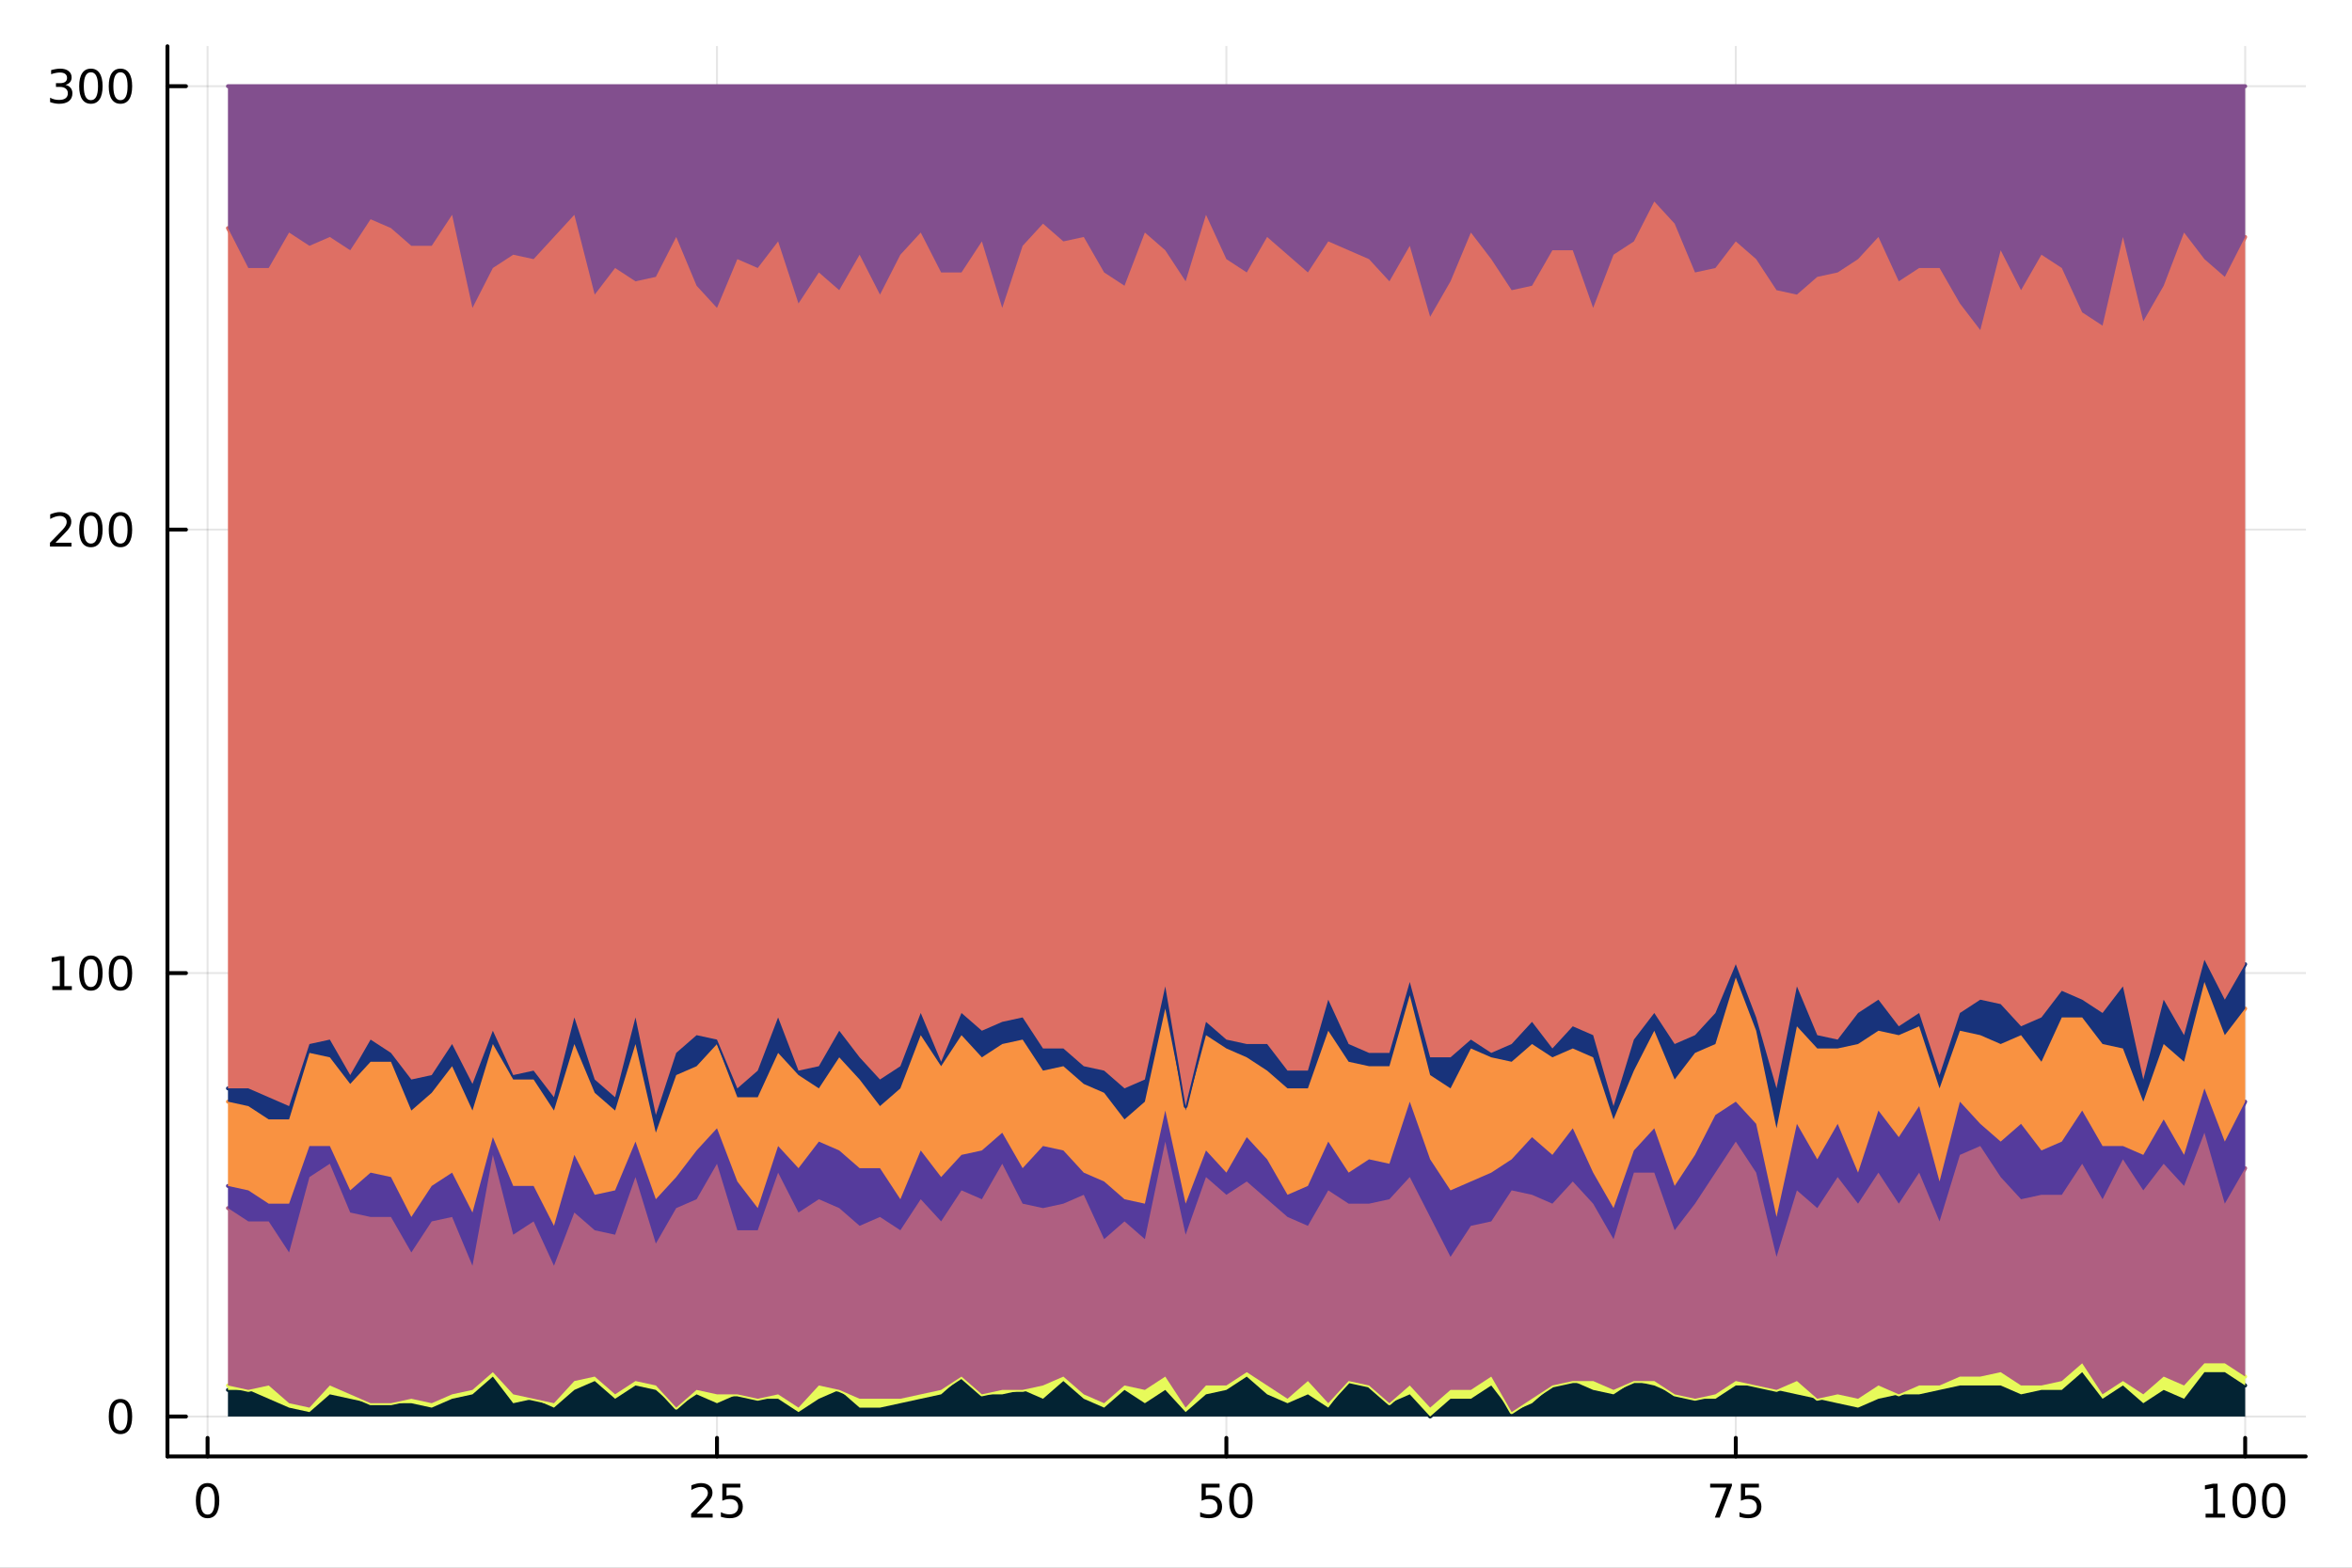<?xml version="1.0" encoding="utf-8"?>
<svg xmlns="http://www.w3.org/2000/svg" xmlns:xlink="http://www.w3.org/1999/xlink" width="600" height="400" viewBox="0 0 2400 1600">
<rect x="0" y="0" width="2400" height="1600" fill="#808080" stroke="none"/>
<defs>
  <clipPath id="clip330">
    <rect x="0" y="0" width="2400" height="1600"/>
  </clipPath>
</defs>
<path clip-path="url(#clip330)" d="M0 1600 L2400 1600 L2400 0 L0 0  Z" fill="#ffffff" fill-rule="evenodd" fill-opacity="1"/>
<defs>
  <clipPath id="clip331">
    <rect x="480" y="0" width="1681" height="1600"/>
  </clipPath>
</defs>
<path clip-path="url(#clip330)" d="M170.857 1486.45 L2352.76 1486.45 L2352.76 47.244 L170.857 47.244  Z" fill="#ffffff" fill-rule="evenodd" fill-opacity="1"/>
<defs>
  <clipPath id="clip332">
    <rect x="170" y="47" width="2183" height="1440"/>
  </clipPath>
</defs>
<polyline clip-path="url(#clip332)" style="stroke:#000000; stroke-linecap:round; stroke-linejoin:round; stroke-width:2; stroke-opacity:0.1; fill:none" points="211.817,1486.45 211.817,47.244 "/>
<polyline clip-path="url(#clip332)" style="stroke:#000000; stroke-linecap:round; stroke-linejoin:round; stroke-width:2; stroke-opacity:0.1; fill:none" points="731.614,1486.45 731.614,47.244 "/>
<polyline clip-path="url(#clip332)" style="stroke:#000000; stroke-linecap:round; stroke-linejoin:round; stroke-width:2; stroke-opacity:0.1; fill:none" points="1251.41,1486.45 1251.41,47.244 "/>
<polyline clip-path="url(#clip332)" style="stroke:#000000; stroke-linecap:round; stroke-linejoin:round; stroke-width:2; stroke-opacity:0.1; fill:none" points="1771.21,1486.45 1771.21,47.244 "/>
<polyline clip-path="url(#clip332)" style="stroke:#000000; stroke-linecap:round; stroke-linejoin:round; stroke-width:2; stroke-opacity:0.1; fill:none" points="2291,1486.45 2291,47.244 "/>
<polyline clip-path="url(#clip330)" style="stroke:#000000; stroke-linecap:round; stroke-linejoin:round; stroke-width:4; stroke-opacity:1; fill:none" points="170.857,1486.45 2352.76,1486.45 "/>
<polyline clip-path="url(#clip330)" style="stroke:#000000; stroke-linecap:round; stroke-linejoin:round; stroke-width:4; stroke-opacity:1; fill:none" points="211.817,1486.45 211.817,1467.55 "/>
<polyline clip-path="url(#clip330)" style="stroke:#000000; stroke-linecap:round; stroke-linejoin:round; stroke-width:4; stroke-opacity:1; fill:none" points="731.614,1486.45 731.614,1467.55 "/>
<polyline clip-path="url(#clip330)" style="stroke:#000000; stroke-linecap:round; stroke-linejoin:round; stroke-width:4; stroke-opacity:1; fill:none" points="1251.41,1486.45 1251.41,1467.55 "/>
<polyline clip-path="url(#clip330)" style="stroke:#000000; stroke-linecap:round; stroke-linejoin:round; stroke-width:4; stroke-opacity:1; fill:none" points="1771.21,1486.45 1771.21,1467.55 "/>
<polyline clip-path="url(#clip330)" style="stroke:#000000; stroke-linecap:round; stroke-linejoin:round; stroke-width:4; stroke-opacity:1; fill:none" points="2291,1486.45 2291,1467.55 "/>
<path clip-path="url(#clip330)" d="M211.817 1517.37 Q208.206 1517.37 206.378 1520.93 Q204.572 1524.47 204.572 1531.6 Q204.572 1538.71 206.378 1542.27 Q208.206 1545.82 211.817 1545.82 Q215.452 1545.82 217.257 1542.27 Q219.086 1538.71 219.086 1531.6 Q219.086 1524.47 217.257 1520.93 Q215.452 1517.37 211.817 1517.37 M211.817 1513.66 Q217.628 1513.66 220.683 1518.27 Q223.762 1522.85 223.762 1531.6 Q223.762 1540.33 220.683 1544.94 Q217.628 1549.52 211.817 1549.52 Q206.007 1549.52 202.929 1544.94 Q199.873 1540.33 199.873 1531.6 Q199.873 1522.85 202.929 1518.27 Q206.007 1513.66 211.817 1513.66 Z" fill="#000000" fill-rule="nonzero" fill-opacity="1" /><path clip-path="url(#clip330)" d="M710.885 1544.91 L727.204 1544.91 L727.204 1548.85 L705.26 1548.85 L705.26 1544.91 Q707.922 1542.16 712.505 1537.53 Q717.112 1532.88 718.292 1531.53 Q720.538 1529.01 721.417 1527.27 Q722.32 1525.51 722.32 1523.82 Q722.32 1521.07 720.376 1519.33 Q718.454 1517.6 715.353 1517.6 Q713.154 1517.6 710.7 1518.36 Q708.269 1519.13 705.492 1520.68 L705.492 1515.95 Q708.316 1514.82 710.769 1514.24 Q713.223 1513.66 715.26 1513.66 Q720.63 1513.66 723.825 1516.35 Q727.019 1519.03 727.019 1523.52 Q727.019 1525.65 726.209 1527.57 Q725.422 1529.47 723.315 1532.07 Q722.737 1532.74 719.635 1535.95 Q716.533 1539.15 710.885 1544.91 Z" fill="#000000" fill-rule="nonzero" fill-opacity="1" /><path clip-path="url(#clip330)" d="M737.065 1514.29 L755.422 1514.29 L755.422 1518.22 L741.348 1518.22 L741.348 1526.7 Q742.366 1526.35 743.385 1526.19 Q744.403 1526 745.422 1526 Q751.209 1526 754.588 1529.17 Q757.968 1532.34 757.968 1537.76 Q757.968 1543.34 754.496 1546.44 Q751.024 1549.52 744.704 1549.52 Q742.528 1549.52 740.26 1549.15 Q738.014 1548.78 735.607 1548.04 L735.607 1543.34 Q737.69 1544.47 739.913 1545.03 Q742.135 1545.58 744.612 1545.58 Q748.616 1545.58 750.954 1543.48 Q753.292 1541.37 753.292 1537.76 Q753.292 1534.15 750.954 1532.04 Q748.616 1529.94 744.612 1529.94 Q742.737 1529.94 740.862 1530.35 Q739.01 1530.77 737.065 1531.65 L737.065 1514.29 Z" fill="#000000" fill-rule="nonzero" fill-opacity="1" /><path clip-path="url(#clip330)" d="M1226.11 1514.29 L1244.47 1514.29 L1244.47 1518.22 L1230.39 1518.22 L1230.39 1526.7 Q1231.41 1526.35 1232.43 1526.19 Q1233.45 1526 1234.47 1526 Q1240.25 1526 1243.63 1529.17 Q1247.01 1532.34 1247.01 1537.76 Q1247.01 1543.34 1243.54 1546.44 Q1240.07 1549.52 1233.75 1549.52 Q1231.57 1549.52 1229.3 1549.15 Q1227.06 1548.78 1224.65 1548.04 L1224.65 1543.34 Q1226.73 1544.47 1228.96 1545.03 Q1231.18 1545.58 1233.66 1545.58 Q1237.66 1545.58 1240 1543.48 Q1242.34 1541.37 1242.34 1537.76 Q1242.34 1534.15 1240 1532.04 Q1237.66 1529.94 1233.66 1529.94 Q1231.78 1529.94 1229.91 1530.35 Q1228.05 1530.77 1226.11 1531.65 L1226.11 1514.29 Z" fill="#000000" fill-rule="nonzero" fill-opacity="1" /><path clip-path="url(#clip330)" d="M1266.23 1517.37 Q1262.61 1517.37 1260.79 1520.93 Q1258.98 1524.47 1258.98 1531.6 Q1258.98 1538.71 1260.79 1542.27 Q1262.61 1545.82 1266.23 1545.82 Q1269.86 1545.82 1271.67 1542.27 Q1273.49 1538.71 1273.49 1531.6 Q1273.49 1524.47 1271.67 1520.93 Q1269.86 1517.37 1266.23 1517.37 M1266.23 1513.66 Q1272.04 1513.66 1275.09 1518.27 Q1278.17 1522.85 1278.17 1531.6 Q1278.17 1540.33 1275.09 1544.94 Q1272.04 1549.52 1266.23 1549.52 Q1260.42 1549.52 1257.34 1544.94 Q1254.28 1540.33 1254.28 1531.6 Q1254.28 1522.85 1257.34 1518.27 Q1260.42 1513.66 1266.23 1513.66 Z" fill="#000000" fill-rule="nonzero" fill-opacity="1" /><path clip-path="url(#clip330)" d="M1745.06 1514.29 L1767.28 1514.29 L1767.28 1516.28 L1754.74 1548.85 L1749.85 1548.85 L1761.66 1518.22 L1745.06 1518.22 L1745.06 1514.29 Z" fill="#000000" fill-rule="nonzero" fill-opacity="1" /><path clip-path="url(#clip330)" d="M1776.45 1514.29 L1794.81 1514.29 L1794.81 1518.22 L1780.73 1518.22 L1780.73 1526.7 Q1781.75 1526.35 1782.77 1526.19 Q1783.79 1526 1784.81 1526 Q1790.59 1526 1793.97 1529.17 Q1797.35 1532.34 1797.35 1537.76 Q1797.35 1543.34 1793.88 1546.44 Q1790.41 1549.52 1784.09 1549.52 Q1781.91 1549.52 1779.64 1549.15 Q1777.4 1548.78 1774.99 1548.04 L1774.99 1543.34 Q1777.08 1544.47 1779.3 1545.03 Q1781.52 1545.58 1784 1545.58 Q1788 1545.58 1790.34 1543.48 Q1792.68 1541.37 1792.68 1537.76 Q1792.68 1534.15 1790.34 1532.04 Q1788 1529.94 1784 1529.94 Q1782.12 1529.94 1780.25 1530.35 Q1778.39 1530.77 1776.45 1531.65 L1776.45 1514.29 Z" fill="#000000" fill-rule="nonzero" fill-opacity="1" /><path clip-path="url(#clip330)" d="M2250.61 1544.91 L2258.25 1544.91 L2258.25 1518.55 L2249.94 1520.21 L2249.94 1515.95 L2258.2 1514.29 L2262.88 1514.29 L2262.88 1544.91 L2270.52 1544.91 L2270.52 1548.85 L2250.61 1548.85 L2250.61 1544.91 Z" fill="#000000" fill-rule="nonzero" fill-opacity="1" /><path clip-path="url(#clip330)" d="M2289.96 1517.37 Q2286.35 1517.37 2284.52 1520.93 Q2282.72 1524.47 2282.72 1531.6 Q2282.72 1538.71 2284.52 1542.27 Q2286.35 1545.82 2289.96 1545.82 Q2293.6 1545.82 2295.4 1542.27 Q2297.23 1538.71 2297.23 1531.6 Q2297.23 1524.47 2295.4 1520.93 Q2293.6 1517.37 2289.96 1517.37 M2289.96 1513.66 Q2295.77 1513.66 2298.83 1518.27 Q2301.91 1522.85 2301.91 1531.6 Q2301.91 1540.33 2298.83 1544.94 Q2295.77 1549.52 2289.96 1549.52 Q2284.15 1549.52 2281.07 1544.94 Q2278.02 1540.33 2278.02 1531.6 Q2278.02 1522.85 2281.07 1518.27 Q2284.15 1513.66 2289.96 1513.66 Z" fill="#000000" fill-rule="nonzero" fill-opacity="1" /><path clip-path="url(#clip330)" d="M2320.12 1517.37 Q2316.51 1517.37 2314.68 1520.93 Q2312.88 1524.47 2312.88 1531.6 Q2312.88 1538.71 2314.68 1542.27 Q2316.51 1545.82 2320.12 1545.82 Q2323.76 1545.82 2325.56 1542.27 Q2327.39 1538.71 2327.39 1531.6 Q2327.39 1524.47 2325.56 1520.93 Q2323.76 1517.37 2320.12 1517.37 M2320.12 1513.66 Q2325.93 1513.66 2328.99 1518.27 Q2332.07 1522.85 2332.07 1531.6 Q2332.07 1540.33 2328.99 1544.94 Q2325.93 1549.52 2320.12 1549.52 Q2314.31 1549.52 2311.24 1544.94 Q2308.18 1540.33 2308.18 1531.6 Q2308.18 1522.85 2311.24 1518.27 Q2314.31 1513.66 2320.12 1513.66 Z" fill="#000000" fill-rule="nonzero" fill-opacity="1" /><polyline clip-path="url(#clip332)" style="stroke:#000000; stroke-linecap:round; stroke-linejoin:round; stroke-width:2; stroke-opacity:0.1; fill:none" points="170.857,1445.72 2352.76,1445.72 "/>
<polyline clip-path="url(#clip332)" style="stroke:#000000; stroke-linecap:round; stroke-linejoin:round; stroke-width:2; stroke-opacity:0.1; fill:none" points="170.857,993.136 2352.76,993.136 "/>
<polyline clip-path="url(#clip332)" style="stroke:#000000; stroke-linecap:round; stroke-linejoin:round; stroke-width:2; stroke-opacity:0.1; fill:none" points="170.857,540.556 2352.76,540.556 "/>
<polyline clip-path="url(#clip332)" style="stroke:#000000; stroke-linecap:round; stroke-linejoin:round; stroke-width:2; stroke-opacity:0.1; fill:none" points="170.857,87.976 2352.76,87.976 "/>
<polyline clip-path="url(#clip330)" style="stroke:#000000; stroke-linecap:round; stroke-linejoin:round; stroke-width:4; stroke-opacity:1; fill:none" points="170.857,1486.45 170.857,47.244 "/>
<polyline clip-path="url(#clip330)" style="stroke:#000000; stroke-linecap:round; stroke-linejoin:round; stroke-width:4; stroke-opacity:1; fill:none" points="170.857,1445.72 189.755,1445.72 "/>
<polyline clip-path="url(#clip330)" style="stroke:#000000; stroke-linecap:round; stroke-linejoin:round; stroke-width:4; stroke-opacity:1; fill:none" points="170.857,993.136 189.755,993.136 "/>
<polyline clip-path="url(#clip330)" style="stroke:#000000; stroke-linecap:round; stroke-linejoin:round; stroke-width:4; stroke-opacity:1; fill:none" points="170.857,540.556 189.755,540.556 "/>
<polyline clip-path="url(#clip330)" style="stroke:#000000; stroke-linecap:round; stroke-linejoin:round; stroke-width:4; stroke-opacity:1; fill:none" points="170.857,87.976 189.755,87.976 "/>
<path clip-path="url(#clip330)" d="M122.913 1431.51 Q119.302 1431.51 117.473 1435.08 Q115.668 1438.62 115.668 1445.75 Q115.668 1452.86 117.473 1456.42 Q119.302 1459.96 122.913 1459.96 Q126.547 1459.96 128.353 1456.42 Q130.182 1452.86 130.182 1445.75 Q130.182 1438.62 128.353 1435.08 Q126.547 1431.51 122.913 1431.51 M122.913 1427.81 Q128.723 1427.81 131.779 1432.42 Q134.857 1437 134.857 1445.75 Q134.857 1454.48 131.779 1459.08 Q128.723 1463.67 122.913 1463.67 Q117.103 1463.67 114.024 1459.08 Q110.969 1454.48 110.969 1445.75 Q110.969 1437 114.024 1432.42 Q117.103 1427.81 122.913 1427.81 Z" fill="#000000" fill-rule="nonzero" fill-opacity="1" /><path clip-path="url(#clip330)" d="M53.4 1006.48 L61.038 1006.48 L61.038 980.115 L52.728 981.782 L52.728 977.523 L60.992 975.856 L65.668 975.856 L65.668 1006.48 L73.307 1006.48 L73.307 1010.42 L53.4 1010.42 L53.4 1006.48 Z" fill="#000000" fill-rule="nonzero" fill-opacity="1" /><path clip-path="url(#clip330)" d="M92.751 978.935 Q89.14 978.935 87.311 982.499 Q85.506 986.041 85.506 993.171 Q85.506 1000.28 87.311 1003.84 Q89.14 1007.38 92.751 1007.38 Q96.385 1007.38 98.191 1003.84 Q100.02 1000.28 100.02 993.171 Q100.02 986.041 98.191 982.499 Q96.385 978.935 92.751 978.935 M92.751 975.231 Q98.561 975.231 101.617 979.837 Q104.696 984.421 104.696 993.171 Q104.696 1001.9 101.617 1006.5 Q98.561 1011.09 92.751 1011.09 Q86.941 1011.09 83.862 1006.5 Q80.807 1001.9 80.807 993.171 Q80.807 984.421 83.862 979.837 Q86.941 975.231 92.751 975.231 Z" fill="#000000" fill-rule="nonzero" fill-opacity="1" /><path clip-path="url(#clip330)" d="M122.913 978.935 Q119.302 978.935 117.473 982.499 Q115.668 986.041 115.668 993.171 Q115.668 1000.28 117.473 1003.84 Q119.302 1007.38 122.913 1007.38 Q126.547 1007.38 128.353 1003.84 Q130.182 1000.28 130.182 993.171 Q130.182 986.041 128.353 982.499 Q126.547 978.935 122.913 978.935 M122.913 975.231 Q128.723 975.231 131.779 979.837 Q134.857 984.421 134.857 993.171 Q134.857 1001.9 131.779 1006.5 Q128.723 1011.09 122.913 1011.09 Q117.103 1011.09 114.024 1006.5 Q110.969 1001.9 110.969 993.171 Q110.969 984.421 114.024 979.837 Q117.103 975.231 122.913 975.231 Z" fill="#000000" fill-rule="nonzero" fill-opacity="1" /><path clip-path="url(#clip330)" d="M56.617 553.901 L72.936 553.901 L72.936 557.836 L50.992 557.836 L50.992 553.901 Q53.654 551.146 58.237 546.517 Q62.844 541.864 64.025 540.521 Q66.27 537.998 67.149 536.262 Q68.052 534.503 68.052 532.813 Q68.052 530.058 66.108 528.322 Q64.186 526.586 61.085 526.586 Q58.886 526.586 56.432 527.35 Q54.001 528.114 51.224 529.665 L51.224 524.943 Q54.048 523.808 56.501 523.23 Q58.955 522.651 60.992 522.651 Q66.362 522.651 69.557 525.336 Q72.751 528.021 72.751 532.512 Q72.751 534.642 71.941 536.563 Q71.154 538.461 69.048 541.054 Q68.469 541.725 65.367 544.943 Q62.265 548.137 56.617 553.901 Z" fill="#000000" fill-rule="nonzero" fill-opacity="1" /><path clip-path="url(#clip330)" d="M92.751 526.355 Q89.14 526.355 87.311 529.92 Q85.506 533.461 85.506 540.591 Q85.506 547.697 87.311 551.262 Q89.14 554.804 92.751 554.804 Q96.385 554.804 98.191 551.262 Q100.02 547.697 100.02 540.591 Q100.02 533.461 98.191 529.92 Q96.385 526.355 92.751 526.355 M92.751 522.651 Q98.561 522.651 101.617 527.258 Q104.696 531.841 104.696 540.591 Q104.696 549.318 101.617 553.924 Q98.561 558.507 92.751 558.507 Q86.941 558.507 83.862 553.924 Q80.807 549.318 80.807 540.591 Q80.807 531.841 83.862 527.258 Q86.941 522.651 92.751 522.651 Z" fill="#000000" fill-rule="nonzero" fill-opacity="1" /><path clip-path="url(#clip330)" d="M122.913 526.355 Q119.302 526.355 117.473 529.92 Q115.668 533.461 115.668 540.591 Q115.668 547.697 117.473 551.262 Q119.302 554.804 122.913 554.804 Q126.547 554.804 128.353 551.262 Q130.182 547.697 130.182 540.591 Q130.182 533.461 128.353 529.92 Q126.547 526.355 122.913 526.355 M122.913 522.651 Q128.723 522.651 131.779 527.258 Q134.857 531.841 134.857 540.591 Q134.857 549.318 131.779 553.924 Q128.723 558.507 122.913 558.507 Q117.103 558.507 114.024 553.924 Q110.969 549.318 110.969 540.591 Q110.969 531.841 114.024 527.258 Q117.103 522.651 122.913 522.651 Z" fill="#000000" fill-rule="nonzero" fill-opacity="1" /><path clip-path="url(#clip330)" d="M66.756 86.622 Q70.112 87.34 71.987 89.608 Q73.885 91.877 73.885 95.21 Q73.885 100.326 70.367 103.127 Q66.849 105.928 60.367 105.928 Q58.191 105.928 55.876 105.488 Q53.585 105.071 51.131 104.215 L51.131 99.701 Q53.075 100.835 55.39 101.414 Q57.705 101.992 60.228 101.992 Q64.626 101.992 66.918 100.256 Q69.233 98.52 69.233 95.21 Q69.233 92.154 67.08 90.442 Q64.95 88.705 61.131 88.705 L57.103 88.705 L57.103 84.863 L61.316 84.863 Q64.765 84.863 66.594 83.497 Q68.423 82.108 68.423 79.516 Q68.423 76.854 66.525 75.442 Q64.65 74.006 61.131 74.006 Q59.21 74.006 57.011 74.423 Q54.812 74.84 52.173 75.719 L52.173 71.553 Q54.835 70.812 57.15 70.442 Q59.487 70.071 61.548 70.071 Q66.872 70.071 69.974 72.502 Q73.075 74.909 73.075 79.03 Q73.075 81.9 71.432 83.891 Q69.788 85.858 66.756 86.622 Z" fill="#000000" fill-rule="nonzero" fill-opacity="1" /><path clip-path="url(#clip330)" d="M92.751 73.775 Q89.14 73.775 87.311 77.34 Q85.506 80.881 85.506 88.011 Q85.506 95.117 87.311 98.682 Q89.14 102.224 92.751 102.224 Q96.385 102.224 98.191 98.682 Q100.02 95.117 100.02 88.011 Q100.02 80.881 98.191 77.34 Q96.385 73.775 92.751 73.775 M92.751 70.071 Q98.561 70.071 101.617 74.678 Q104.696 79.261 104.696 88.011 Q104.696 96.738 101.617 101.344 Q98.561 105.928 92.751 105.928 Q86.941 105.928 83.862 101.344 Q80.807 96.738 80.807 88.011 Q80.807 79.261 83.862 74.678 Q86.941 70.071 92.751 70.071 Z" fill="#000000" fill-rule="nonzero" fill-opacity="1" /><path clip-path="url(#clip330)" d="M122.913 73.775 Q119.302 73.775 117.473 77.34 Q115.668 80.881 115.668 88.011 Q115.668 95.117 117.473 98.682 Q119.302 102.224 122.913 102.224 Q126.547 102.224 128.353 98.682 Q130.182 95.117 130.182 88.011 Q130.182 80.881 128.353 77.34 Q126.547 73.775 122.913 73.775 M122.913 70.071 Q128.723 70.071 131.779 74.678 Q134.857 79.261 134.857 88.011 Q134.857 96.738 131.779 101.344 Q128.723 105.928 122.913 105.928 Q117.103 105.928 114.024 101.344 Q110.969 96.738 110.969 88.011 Q110.969 79.261 114.024 74.678 Q117.103 70.071 122.913 70.071 Z" fill="#000000" fill-rule="nonzero" fill-opacity="1" /><path clip-path="url(#clip332)" d="M232.609 1418.56 L253.401 1418.56 L274.193 1427.61 L294.985 1436.66 L315.777 1441.19 L336.569 1423.09 L357.36 1427.61 L378.152 1432.14 L398.944 1432.14 L419.736 1432.14 L440.528 1436.66 L461.32 1427.61 L482.112 1423.09 L502.904 1404.98 L523.695 1432.14 L544.487 1427.61 L565.279 1436.66 L586.071 1418.56 L606.863 1409.51 L627.655 1427.61 L648.447 1414.04 L669.238 1418.56 L690.03 1436.66 L710.822 1423.09 L731.614 1432.14 L752.406 1423.09 L773.198 1427.61 L793.99 1427.61 L814.782 1441.19 L835.573 1427.61 L856.365 1418.56 L877.157 1436.66 L897.949 1436.66 L918.741 1432.14 L939.533 1427.61 L960.325 1423.09 L981.116 1404.98 L1001.91 1423.09 L1022.7 1423.09 L1043.49 1418.56 L1064.28 1427.61 L1085.08 1409.51 L1105.87 1427.61 L1126.66 1436.66 L1147.45 1418.56 L1168.24 1432.14 L1189.04 1418.56 L1209.83 1441.19 L1230.62 1423.09 L1251.41 1418.56 L1272.2 1404.98 L1292.99 1423.09 L1313.79 1432.14 L1334.58 1423.09 L1355.37 1436.66 L1376.16 1409.51 L1396.95 1414.04 L1417.75 1432.14 L1438.54 1423.09 L1459.33 1445.72 L1480.12 1427.61 L1500.91 1427.61 L1521.7 1414.04 L1542.5 1441.19 L1563.29 1432.14 L1584.08 1414.04 L1604.87 1409.51 L1625.66 1418.56 L1646.46 1423.09 L1667.25 1409.51 L1688.04 1414.04 L1708.83 1423.09 L1729.62 1427.61 L1750.42 1427.61 L1771.21 1414.04 L1792 1414.04 L1812.79 1418.56 L1833.58 1423.09 L1854.37 1427.61 L1875.17 1432.14 L1895.96 1436.66 L1916.75 1427.61 L1937.54 1423.09 L1958.33 1423.09 L1979.13 1418.56 L1999.92 1414.04 L2020.71 1414.04 L2041.5 1414.04 L2062.29 1423.09 L2083.09 1418.56 L2103.88 1418.56 L2124.67 1400.46 L2145.46 1427.61 L2166.25 1414.04 L2187.04 1432.14 L2207.84 1418.56 L2228.63 1427.61 L2249.42 1400.46 L2270.21 1400.46 L2291 1414.04 L2291 1445.72 L2270.21 1445.72 L2249.42 1445.72 L2228.63 1445.72 L2207.84 1445.72 L2187.04 1445.72 L2166.25 1445.72 L2145.46 1445.72 L2124.67 1445.72 L2103.88 1445.72 L2083.09 1445.72 L2062.29 1445.72 L2041.5 1445.72 L2020.71 1445.72 L1999.92 1445.72 L1979.13 1445.72 L1958.33 1445.72 L1937.54 1445.72 L1916.75 1445.72 L1895.96 1445.72 L1875.17 1445.72 L1854.37 1445.72 L1833.58 1445.72 L1812.79 1445.72 L1792 1445.72 L1771.21 1445.72 L1750.42 1445.72 L1729.62 1445.72 L1708.83 1445.72 L1688.04 1445.72 L1667.25 1445.72 L1646.46 1445.72 L1625.66 1445.72 L1604.87 1445.72 L1584.08 1445.72 L1563.29 1445.72 L1542.5 1445.72 L1521.7 1445.72 L1500.91 1445.72 L1480.12 1445.72 L1459.33 1445.72 L1438.54 1445.72 L1417.75 1445.72 L1396.95 1445.72 L1376.16 1445.72 L1355.37 1445.72 L1334.58 1445.72 L1313.79 1445.72 L1292.99 1445.72 L1272.2 1445.72 L1251.41 1445.72 L1230.62 1445.72 L1209.83 1445.72 L1189.04 1445.72 L1168.24 1445.72 L1147.45 1445.72 L1126.66 1445.72 L1105.87 1445.72 L1085.08 1445.72 L1064.28 1445.72 L1043.49 1445.72 L1022.7 1445.72 L1001.91 1445.72 L981.116 1445.72 L960.325 1445.72 L939.533 1445.72 L918.741 1445.72 L897.949 1445.72 L877.157 1445.72 L856.365 1445.72 L835.573 1445.72 L814.782 1445.72 L793.99 1445.72 L773.198 1445.72 L752.406 1445.72 L731.614 1445.72 L710.822 1445.72 L690.03 1445.72 L669.238 1445.72 L648.447 1445.72 L627.655 1445.72 L606.863 1445.72 L586.071 1445.72 L565.279 1445.72 L544.487 1445.72 L523.695 1445.72 L502.904 1445.72 L482.112 1445.72 L461.32 1445.72 L440.528 1445.72 L419.736 1445.72 L398.944 1445.72 L378.152 1445.72 L357.36 1445.72 L336.569 1445.72 L315.777 1445.72 L294.985 1445.72 L274.193 1445.72 L253.401 1445.72 L232.609 1445.72  Z" fill="#032333" fill-rule="evenodd" fill-opacity="1"/>
<polyline clip-path="url(#clip332)" style="stroke:#032333; stroke-linecap:round; stroke-linejoin:round; stroke-width:4; stroke-opacity:1; fill:none" points="232.609,1418.56 253.401,1418.56 274.193,1427.61 294.985,1436.66 315.777,1441.19 336.569,1423.09 357.36,1427.61 378.152,1432.14 398.944,1432.14 419.736,1432.14 440.528,1436.66 461.32,1427.61 482.112,1423.09 502.904,1404.98 523.695,1432.14 544.487,1427.61 565.279,1436.66 586.071,1418.56 606.863,1409.51 627.655,1427.61 648.447,1414.04 669.238,1418.56 690.03,1436.66 710.822,1423.09 731.614,1432.14 752.406,1423.09 773.198,1427.61 793.99,1427.61 814.782,1441.19 835.573,1427.61 856.365,1418.56 877.157,1436.66 897.949,1436.66 918.741,1432.14 939.533,1427.61 960.325,1423.09 981.116,1404.98 1001.91,1423.09 1022.7,1423.09 1043.49,1418.56 1064.28,1427.61 1085.08,1409.51 1105.87,1427.61 1126.66,1436.66 1147.45,1418.56 1168.24,1432.14 1189.04,1418.56 1209.83,1441.19 1230.62,1423.09 1251.41,1418.56 1272.2,1404.98 1292.99,1423.09 1313.79,1432.14 1334.58,1423.09 1355.37,1436.66 1376.16,1409.51 1396.95,1414.04 1417.75,1432.14 1438.54,1423.09 1459.33,1445.72 1480.12,1427.61 1500.91,1427.61 1521.7,1414.04 1542.5,1441.19 1563.29,1432.14 1584.08,1414.04 1604.87,1409.51 1625.66,1418.56 1646.46,1423.09 1667.25,1409.51 1688.04,1414.04 1708.83,1423.09 1729.62,1427.61 1750.42,1427.61 1771.21,1414.04 1792,1414.04 1812.79,1418.56 1833.58,1423.09 1854.37,1427.61 1875.17,1432.14 1895.96,1436.66 1916.75,1427.61 1937.54,1423.09 1958.33,1423.09 1979.13,1418.56 1999.92,1414.04 2020.71,1414.04 2041.5,1414.04 2062.29,1423.09 2083.09,1418.56 2103.88,1418.56 2124.67,1400.46 2145.46,1427.61 2166.25,1414.04 2187.04,1432.14 2207.84,1418.56 2228.63,1427.61 2249.42,1400.46 2270.21,1400.46 2291,1414.04 "/>
<path clip-path="url(#clip332)" d="M232.609 1414.04 L253.401 1418.56 L274.193 1414.04 L294.985 1432.14 L315.777 1436.66 L336.569 1414.04 L357.36 1423.09 L378.152 1432.14 L398.944 1432.14 L419.736 1427.61 L440.528 1432.14 L461.32 1423.09 L482.112 1418.56 L502.904 1400.46 L523.695 1423.09 L544.487 1427.61 L565.279 1432.14 L586.071 1409.51 L606.863 1404.98 L627.655 1423.09 L648.447 1409.51 L669.238 1414.04 L690.03 1436.66 L710.822 1418.56 L731.614 1423.09 L752.406 1423.09 L773.198 1427.61 L793.99 1423.09 L814.782 1436.66 L835.573 1414.04 L856.365 1418.56 L877.157 1427.61 L897.949 1427.61 L918.741 1427.61 L939.533 1423.09 L960.325 1418.56 L981.116 1404.98 L1001.91 1423.09 L1022.7 1418.56 L1043.49 1418.56 L1064.28 1414.04 L1085.08 1404.98 L1105.87 1423.09 L1126.66 1432.14 L1147.45 1414.04 L1168.24 1418.56 L1189.04 1404.98 L1209.83 1436.66 L1230.62 1414.04 L1251.41 1414.04 L1272.2 1400.46 L1292.99 1414.04 L1313.79 1427.61 L1334.58 1409.51 L1355.37 1432.14 L1376.16 1409.51 L1396.95 1414.04 L1417.75 1432.14 L1438.54 1414.04 L1459.33 1436.66 L1480.12 1418.56 L1500.91 1418.56 L1521.7 1404.98 L1542.5 1441.19 L1563.29 1427.61 L1584.08 1414.04 L1604.87 1409.51 L1625.66 1409.51 L1646.46 1418.56 L1667.25 1409.51 L1688.04 1409.51 L1708.83 1423.09 L1729.62 1427.61 L1750.42 1423.09 L1771.21 1409.51 L1792 1414.04 L1812.79 1418.56 L1833.58 1409.51 L1854.37 1427.61 L1875.17 1423.09 L1895.96 1427.61 L1916.75 1414.04 L1937.54 1423.09 L1958.33 1414.04 L1979.13 1414.04 L1999.92 1404.98 L2020.71 1404.98 L2041.5 1400.46 L2062.29 1414.04 L2083.09 1414.04 L2103.88 1409.51 L2124.67 1391.41 L2145.46 1423.09 L2166.25 1409.51 L2187.04 1423.09 L2207.84 1404.98 L2228.63 1414.04 L2249.42 1391.41 L2270.21 1391.41 L2291 1404.98 L2291 1414.04 L2270.21 1400.46 L2249.42 1400.46 L2228.63 1427.61 L2207.84 1418.56 L2187.04 1432.14 L2166.25 1414.04 L2145.46 1427.61 L2124.67 1400.46 L2103.88 1418.56 L2083.09 1418.56 L2062.29 1423.09 L2041.5 1414.04 L2020.71 1414.04 L1999.92 1414.04 L1979.13 1418.56 L1958.33 1423.09 L1937.54 1423.09 L1916.75 1427.61 L1895.96 1436.66 L1875.17 1432.14 L1854.37 1427.61 L1833.58 1423.09 L1812.79 1418.56 L1792 1414.04 L1771.21 1414.04 L1750.42 1427.61 L1729.62 1427.61 L1708.83 1423.09 L1688.04 1414.04 L1667.25 1409.51 L1646.46 1423.09 L1625.66 1418.56 L1604.87 1409.51 L1584.08 1414.04 L1563.29 1432.14 L1542.5 1441.19 L1521.7 1414.04 L1500.91 1427.61 L1480.12 1427.61 L1459.33 1445.72 L1438.54 1423.09 L1417.75 1432.14 L1396.95 1414.04 L1376.16 1409.51 L1355.37 1436.66 L1334.58 1423.09 L1313.79 1432.14 L1292.99 1423.09 L1272.2 1404.98 L1251.41 1418.56 L1230.62 1423.09 L1209.83 1441.19 L1189.04 1418.56 L1168.24 1432.14 L1147.45 1418.56 L1126.66 1436.66 L1105.87 1427.61 L1085.08 1409.51 L1064.28 1427.61 L1043.49 1418.56 L1022.7 1423.09 L1001.91 1423.09 L981.116 1404.98 L960.325 1423.09 L939.533 1427.61 L918.741 1432.14 L897.949 1436.66 L877.157 1436.66 L856.365 1418.56 L835.573 1427.61 L814.782 1441.19 L793.99 1427.61 L773.198 1427.61 L752.406 1423.09 L731.614 1432.14 L710.822 1423.09 L690.03 1436.66 L669.238 1418.56 L648.447 1414.04 L627.655 1427.61 L606.863 1409.51 L586.071 1418.56 L565.279 1436.66 L544.487 1427.61 L523.695 1432.14 L502.904 1404.98 L482.112 1423.09 L461.32 1427.61 L440.528 1436.66 L419.736 1432.14 L398.944 1432.14 L378.152 1432.14 L357.36 1427.61 L336.569 1423.09 L315.777 1441.19 L294.985 1436.66 L274.193 1427.61 L253.401 1418.56 L232.609 1418.56  Z" fill="#e7fa5a" fill-rule="evenodd" fill-opacity="1"/>
<polyline clip-path="url(#clip332)" style="stroke:#e7fa5a; stroke-linecap:round; stroke-linejoin:round; stroke-width:4; stroke-opacity:1; fill:none" points="232.609,1414.04 253.401,1418.56 274.193,1414.04 294.985,1432.14 315.777,1436.66 336.569,1414.04 357.36,1423.09 378.152,1432.14 398.944,1432.14 419.736,1427.61 440.528,1432.14 461.32,1423.09 482.112,1418.56 502.904,1400.46 523.695,1423.09 544.487,1427.61 565.279,1432.14 586.071,1409.51 606.863,1404.98 627.655,1423.09 648.447,1409.51 669.238,1414.04 690.03,1436.66 710.822,1418.56 731.614,1423.09 752.406,1423.09 773.198,1427.61 793.99,1423.09 814.782,1436.66 835.573,1414.04 856.365,1418.56 877.157,1427.61 897.949,1427.61 918.741,1427.61 939.533,1423.09 960.325,1418.56 981.116,1404.98 1001.91,1423.09 1022.7,1418.56 1043.49,1418.56 1064.28,1414.04 1085.08,1404.98 1105.87,1423.09 1126.66,1432.14 1147.45,1414.04 1168.24,1418.56 1189.04,1404.98 1209.83,1436.66 1230.62,1414.04 1251.41,1414.04 1272.2,1400.46 1292.99,1414.04 1313.79,1427.61 1334.58,1409.51 1355.37,1432.14 1376.16,1409.51 1396.95,1414.04 1417.75,1432.14 1438.54,1414.04 1459.33,1436.66 1480.12,1418.56 1500.91,1418.56 1521.7,1404.98 1542.5,1441.19 1563.29,1427.61 1584.08,1414.04 1604.87,1409.51 1625.66,1409.51 1646.46,1418.56 1667.25,1409.51 1688.04,1409.51 1708.83,1423.09 1729.62,1427.61 1750.42,1423.09 1771.21,1409.51 1792,1414.04 1812.79,1418.56 1833.58,1409.51 1854.37,1427.61 1875.17,1423.09 1895.96,1427.61 1916.75,1414.04 1937.54,1423.09 1958.33,1414.04 1979.13,1414.04 1999.92,1404.98 2020.71,1404.98 2041.5,1400.46 2062.29,1414.04 2083.09,1414.04 2103.88,1409.51 2124.67,1391.41 2145.46,1423.09 2166.25,1409.51 2187.04,1423.09 2207.84,1404.98 2228.63,1414.04 2249.42,1391.41 2270.21,1391.41 2291,1404.98 "/>
<path clip-path="url(#clip332)" d="M232.609 1233 L253.401 1246.58 L274.193 1246.58 L294.985 1278.26 L315.777 1201.32 L336.569 1187.75 L357.36 1237.53 L378.152 1242.05 L398.944 1242.05 L419.736 1278.26 L440.528 1246.58 L461.32 1242.05 L482.112 1291.84 L502.904 1178.69 L523.695 1260.16 L544.487 1246.58 L565.279 1291.84 L586.071 1237.53 L606.863 1255.63 L627.655 1260.16 L648.447 1201.32 L669.238 1269.21 L690.03 1233 L710.822 1223.95 L731.614 1187.75 L752.406 1255.63 L773.198 1255.63 L793.99 1196.8 L814.782 1237.53 L835.573 1223.95 L856.365 1233 L877.157 1251.11 L897.949 1242.05 L918.741 1255.63 L939.533 1223.95 L960.325 1246.58 L981.116 1214.9 L1001.91 1223.95 L1022.7 1187.75 L1043.49 1228.48 L1064.28 1233 L1085.08 1228.48 L1105.87 1219.43 L1126.66 1264.68 L1147.45 1246.58 L1168.24 1264.68 L1189.04 1165.12 L1209.83 1260.16 L1230.62 1201.32 L1251.41 1219.43 L1272.2 1205.85 L1292.99 1223.95 L1313.79 1242.05 L1334.58 1251.11 L1355.37 1214.9 L1376.16 1228.48 L1396.95 1228.48 L1417.75 1223.95 L1438.54 1201.32 L1459.33 1242.05 L1480.12 1282.79 L1500.91 1251.11 L1521.7 1246.58 L1542.5 1214.9 L1563.29 1219.43 L1584.08 1228.48 L1604.87 1205.85 L1625.66 1228.48 L1646.46 1264.68 L1667.25 1196.8 L1688.04 1196.8 L1708.83 1255.63 L1729.62 1228.48 L1750.42 1196.8 L1771.21 1165.12 L1792 1196.8 L1812.79 1282.79 L1833.58 1214.9 L1854.37 1233 L1875.17 1201.32 L1895.96 1228.48 L1916.75 1196.8 L1937.54 1228.48 L1958.33 1196.8 L1979.13 1246.58 L1999.92 1178.69 L2020.71 1169.64 L2041.5 1201.32 L2062.29 1223.95 L2083.09 1219.43 L2103.88 1219.43 L2124.67 1187.75 L2145.46 1223.95 L2166.25 1183.22 L2187.04 1214.9 L2207.84 1187.75 L2228.63 1210.37 L2249.42 1156.06 L2270.21 1228.48 L2291 1192.27 L2291 1404.98 L2270.21 1391.41 L2249.42 1391.41 L2228.63 1414.04 L2207.84 1404.98 L2187.04 1423.09 L2166.25 1409.51 L2145.46 1423.09 L2124.67 1391.41 L2103.88 1409.51 L2083.09 1414.04 L2062.29 1414.04 L2041.5 1400.46 L2020.71 1404.98 L1999.92 1404.98 L1979.13 1414.04 L1958.33 1414.04 L1937.54 1423.09 L1916.75 1414.04 L1895.96 1427.61 L1875.17 1423.09 L1854.37 1427.61 L1833.58 1409.51 L1812.79 1418.56 L1792 1414.04 L1771.21 1409.51 L1750.42 1423.09 L1729.62 1427.61 L1708.83 1423.09 L1688.04 1409.51 L1667.25 1409.51 L1646.46 1418.56 L1625.66 1409.51 L1604.87 1409.51 L1584.08 1414.04 L1563.29 1427.61 L1542.5 1441.19 L1521.7 1404.98 L1500.91 1418.56 L1480.12 1418.56 L1459.33 1436.66 L1438.54 1414.04 L1417.75 1432.14 L1396.95 1414.04 L1376.16 1409.51 L1355.37 1432.14 L1334.58 1409.51 L1313.79 1427.61 L1292.99 1414.04 L1272.2 1400.46 L1251.41 1414.04 L1230.62 1414.04 L1209.83 1436.66 L1189.04 1404.98 L1168.24 1418.56 L1147.45 1414.04 L1126.66 1432.14 L1105.87 1423.09 L1085.08 1404.98 L1064.28 1414.04 L1043.49 1418.56 L1022.7 1418.56 L1001.91 1423.09 L981.116 1404.98 L960.325 1418.56 L939.533 1423.09 L918.741 1427.61 L897.949 1427.61 L877.157 1427.61 L856.365 1418.56 L835.573 1414.04 L814.782 1436.66 L793.99 1423.09 L773.198 1427.61 L752.406 1423.09 L731.614 1423.09 L710.822 1418.56 L690.03 1436.66 L669.238 1414.04 L648.447 1409.51 L627.655 1423.09 L606.863 1404.98 L586.071 1409.51 L565.279 1432.14 L544.487 1427.61 L523.695 1423.09 L502.904 1400.46 L482.112 1418.56 L461.32 1423.09 L440.528 1432.14 L419.736 1427.61 L398.944 1432.14 L378.152 1432.14 L357.36 1423.09 L336.569 1414.04 L315.777 1436.66 L294.985 1432.14 L274.193 1414.04 L253.401 1418.56 L232.609 1414.04  Z" fill="#af5f81" fill-rule="evenodd" fill-opacity="1"/>
<polyline clip-path="url(#clip332)" style="stroke:#af5f81; stroke-linecap:round; stroke-linejoin:round; stroke-width:4; stroke-opacity:1; fill:none" points="232.609,1233 253.401,1246.58 274.193,1246.58 294.985,1278.26 315.777,1201.32 336.569,1187.75 357.36,1237.53 378.152,1242.05 398.944,1242.05 419.736,1278.26 440.528,1246.58 461.32,1242.05 482.112,1291.84 502.904,1178.69 523.695,1260.16 544.487,1246.58 565.279,1291.84 586.071,1237.53 606.863,1255.63 627.655,1260.16 648.447,1201.32 669.238,1269.21 690.03,1233 710.822,1223.95 731.614,1187.75 752.406,1255.63 773.198,1255.63 793.99,1196.8 814.782,1237.53 835.573,1223.95 856.365,1233 877.157,1251.11 897.949,1242.05 918.741,1255.63 939.533,1223.95 960.325,1246.58 981.116,1214.9 1001.91,1223.95 1022.7,1187.75 1043.49,1228.48 1064.28,1233 1085.08,1228.48 1105.87,1219.43 1126.66,1264.68 1147.45,1246.58 1168.24,1264.68 1189.04,1165.12 1209.83,1260.16 1230.62,1201.32 1251.41,1219.43 1272.2,1205.85 1292.99,1223.95 1313.79,1242.05 1334.58,1251.11 1355.37,1214.9 1376.16,1228.48 1396.95,1228.48 1417.75,1223.95 1438.54,1201.32 1459.33,1242.05 1480.12,1282.79 1500.91,1251.11 1521.7,1246.58 1542.5,1214.9 1563.29,1219.43 1584.08,1228.48 1604.87,1205.85 1625.66,1228.48 1646.46,1264.68 1667.25,1196.8 1688.04,1196.8 1708.83,1255.63 1729.62,1228.48 1750.42,1196.8 1771.21,1165.12 1792,1196.8 1812.79,1282.79 1833.58,1214.9 1854.37,1233 1875.17,1201.32 1895.96,1228.48 1916.75,1196.8 1937.54,1228.48 1958.33,1196.8 1979.13,1246.58 1999.92,1178.69 2020.71,1169.64 2041.5,1201.32 2062.29,1223.95 2083.09,1219.43 2103.88,1219.43 2124.67,1187.75 2145.46,1223.95 2166.25,1183.22 2187.04,1214.9 2207.84,1187.75 2228.63,1210.37 2249.42,1156.06 2270.21,1228.48 2291,1192.27 "/>
<path clip-path="url(#clip332)" d="M232.609 1210.37 L253.401 1214.9 L274.193 1228.48 L294.985 1228.48 L315.777 1169.64 L336.569 1169.64 L357.36 1214.9 L378.152 1196.8 L398.944 1201.32 L419.736 1242.05 L440.528 1210.37 L461.32 1196.8 L482.112 1237.53 L502.904 1160.59 L523.695 1210.37 L544.487 1210.37 L565.279 1251.11 L586.071 1178.69 L606.863 1219.43 L627.655 1214.9 L648.447 1165.12 L669.238 1223.95 L690.03 1201.32 L710.822 1174.17 L731.614 1151.54 L752.406 1205.85 L773.198 1233 L793.99 1169.64 L814.782 1192.27 L835.573 1165.12 L856.365 1174.17 L877.157 1192.27 L897.949 1192.27 L918.741 1223.95 L939.533 1174.17 L960.325 1201.32 L981.116 1178.69 L1001.91 1174.17 L1022.7 1156.06 L1043.49 1192.27 L1064.28 1169.64 L1085.08 1174.17 L1105.87 1196.8 L1126.66 1205.85 L1147.45 1223.95 L1168.24 1228.48 L1189.04 1133.44 L1209.83 1228.48 L1230.62 1174.17 L1251.41 1196.8 L1272.2 1160.59 L1292.99 1183.22 L1313.79 1219.43 L1334.58 1210.37 L1355.37 1165.12 L1376.16 1196.8 L1396.95 1183.22 L1417.75 1187.75 L1438.54 1124.38 L1459.33 1183.22 L1480.12 1214.9 L1500.91 1205.85 L1521.7 1196.8 L1542.5 1183.22 L1563.29 1160.59 L1584.08 1178.69 L1604.87 1151.54 L1625.66 1196.8 L1646.46 1233 L1667.25 1174.17 L1688.04 1151.54 L1708.83 1210.37 L1729.62 1178.69 L1750.42 1137.96 L1771.21 1124.38 L1792 1147.01 L1812.79 1242.05 L1833.58 1147.01 L1854.37 1183.22 L1875.17 1147.01 L1895.96 1196.8 L1916.75 1133.44 L1937.54 1160.59 L1958.33 1128.91 L1979.13 1205.85 L1999.92 1124.38 L2020.71 1147.01 L2041.5 1165.12 L2062.29 1147.01 L2083.09 1174.17 L2103.88 1165.12 L2124.67 1133.44 L2145.46 1169.64 L2166.25 1169.64 L2187.04 1178.69 L2207.84 1142.49 L2228.63 1178.69 L2249.42 1110.81 L2270.21 1165.12 L2291 1124.38 L2291 1192.27 L2270.21 1228.48 L2249.42 1156.06 L2228.63 1210.37 L2207.84 1187.75 L2187.04 1214.9 L2166.25 1183.22 L2145.46 1223.95 L2124.67 1187.75 L2103.88 1219.43 L2083.09 1219.43 L2062.29 1223.95 L2041.5 1201.32 L2020.71 1169.64 L1999.92 1178.69 L1979.13 1246.58 L1958.33 1196.8 L1937.54 1228.48 L1916.75 1196.8 L1895.96 1228.48 L1875.17 1201.32 L1854.37 1233 L1833.58 1214.9 L1812.79 1282.79 L1792 1196.8 L1771.21 1165.12 L1750.42 1196.8 L1729.62 1228.48 L1708.83 1255.63 L1688.04 1196.8 L1667.25 1196.8 L1646.46 1264.68 L1625.66 1228.48 L1604.87 1205.85 L1584.08 1228.48 L1563.29 1219.43 L1542.5 1214.9 L1521.7 1246.58 L1500.91 1251.11 L1480.12 1282.79 L1459.33 1242.05 L1438.54 1201.32 L1417.75 1223.95 L1396.95 1228.48 L1376.16 1228.48 L1355.37 1214.9 L1334.58 1251.11 L1313.79 1242.05 L1292.99 1223.95 L1272.2 1205.85 L1251.41 1219.43 L1230.62 1201.32 L1209.83 1260.16 L1189.04 1165.12 L1168.24 1264.68 L1147.45 1246.58 L1126.66 1264.68 L1105.87 1219.43 L1085.08 1228.48 L1064.28 1233 L1043.49 1228.48 L1022.7 1187.75 L1001.91 1223.95 L981.116 1214.9 L960.325 1246.58 L939.533 1223.95 L918.741 1255.63 L897.949 1242.05 L877.157 1251.11 L856.365 1233 L835.573 1223.95 L814.782 1237.53 L793.99 1196.8 L773.198 1255.63 L752.406 1255.63 L731.614 1187.75 L710.822 1223.95 L690.03 1233 L669.238 1269.21 L648.447 1201.32 L627.655 1260.16 L606.863 1255.63 L586.071 1237.53 L565.279 1291.84 L544.487 1246.58 L523.695 1260.16 L502.904 1178.69 L482.112 1291.84 L461.32 1242.05 L440.528 1246.58 L419.736 1278.26 L398.944 1242.05 L378.152 1242.05 L357.36 1237.53 L336.569 1187.75 L315.777 1201.32 L294.985 1278.26 L274.193 1246.58 L253.401 1246.58 L232.609 1233  Z" fill="#553b9c" fill-rule="evenodd" fill-opacity="1"/>
<polyline clip-path="url(#clip332)" style="stroke:#553b9c; stroke-linecap:round; stroke-linejoin:round; stroke-width:4; stroke-opacity:1; fill:none" points="232.609,1210.37 253.401,1214.9 274.193,1228.48 294.985,1228.48 315.777,1169.64 336.569,1169.64 357.36,1214.9 378.152,1196.8 398.944,1201.32 419.736,1242.05 440.528,1210.37 461.32,1196.8 482.112,1237.53 502.904,1160.59 523.695,1210.37 544.487,1210.37 565.279,1251.11 586.071,1178.69 606.863,1219.43 627.655,1214.9 648.447,1165.12 669.238,1223.95 690.03,1201.32 710.822,1174.17 731.614,1151.54 752.406,1205.85 773.198,1233 793.99,1169.64 814.782,1192.27 835.573,1165.12 856.365,1174.17 877.157,1192.27 897.949,1192.27 918.741,1223.95 939.533,1174.17 960.325,1201.32 981.116,1178.69 1001.91,1174.17 1022.7,1156.06 1043.49,1192.27 1064.28,1169.64 1085.08,1174.17 1105.87,1196.8 1126.66,1205.85 1147.45,1223.95 1168.24,1228.48 1189.04,1133.44 1209.83,1228.48 1230.62,1174.17 1251.41,1196.8 1272.2,1160.59 1292.99,1183.22 1313.79,1219.43 1334.58,1210.37 1355.37,1165.12 1376.16,1196.8 1396.95,1183.22 1417.75,1187.75 1438.54,1124.38 1459.33,1183.22 1480.12,1214.9 1500.91,1205.85 1521.7,1196.8 1542.5,1183.22 1563.29,1160.59 1584.08,1178.69 1604.87,1151.54 1625.66,1196.8 1646.46,1233 1667.25,1174.17 1688.04,1151.54 1708.83,1210.37 1729.62,1178.69 1750.42,1137.96 1771.21,1124.38 1792,1147.01 1812.79,1242.05 1833.58,1147.01 1854.37,1183.22 1875.17,1147.01 1895.96,1196.8 1916.75,1133.44 1937.54,1160.59 1958.33,1128.91 1979.13,1205.85 1999.92,1124.38 2020.71,1147.01 2041.5,1165.12 2062.29,1147.01 2083.09,1174.17 2103.88,1165.12 2124.67,1133.44 2145.46,1169.64 2166.25,1169.64 2187.04,1178.69 2207.84,1142.49 2228.63,1178.69 2249.42,1110.81 2270.21,1165.12 2291,1124.38 "/>
<path clip-path="url(#clip332)" d="M232.609 1124.38 L253.401 1128.91 L274.193 1142.49 L294.985 1142.49 L315.777 1074.6 L336.569 1079.13 L357.36 1106.28 L378.152 1083.65 L398.944 1083.65 L419.736 1133.44 L440.528 1115.33 L461.32 1088.18 L482.112 1133.44 L502.904 1065.55 L523.695 1101.76 L544.487 1101.76 L565.279 1133.44 L586.071 1065.55 L606.863 1115.33 L627.655 1133.44 L648.447 1065.55 L669.238 1156.06 L690.03 1097.23 L710.822 1088.18 L731.614 1065.55 L752.406 1119.86 L773.198 1119.86 L793.99 1074.6 L814.782 1097.23 L835.573 1110.81 L856.365 1079.13 L877.157 1101.76 L897.949 1128.91 L918.741 1110.81 L939.533 1056.5 L960.325 1088.18 L981.116 1056.5 L1001.91 1079.13 L1022.7 1065.55 L1043.49 1061.02 L1064.28 1092.7 L1085.08 1088.18 L1105.87 1106.28 L1126.66 1115.33 L1147.45 1142.49 L1168.24 1124.38 L1189.04 1029.34 L1209.83 1133.44 L1230.62 1056.5 L1251.41 1070.07 L1272.2 1079.13 L1292.99 1092.7 L1313.79 1110.81 L1334.58 1110.81 L1355.37 1051.97 L1376.16 1083.65 L1396.95 1088.18 L1417.75 1088.18 L1438.54 1015.76 L1459.33 1097.23 L1480.12 1110.81 L1500.91 1070.07 L1521.7 1079.13 L1542.5 1083.65 L1563.29 1065.55 L1584.08 1079.13 L1604.87 1070.07 L1625.66 1079.13 L1646.46 1142.49 L1667.25 1092.7 L1688.04 1051.97 L1708.83 1101.76 L1729.62 1074.6 L1750.42 1065.55 L1771.21 997.662 L1792 1051.97 L1812.79 1151.54 L1833.58 1047.45 L1854.37 1070.07 L1875.17 1070.07 L1895.96 1065.55 L1916.75 1051.97 L1937.54 1056.5 L1958.33 1047.45 L1979.13 1110.81 L1999.92 1051.97 L2020.71 1056.5 L2041.5 1065.55 L2062.29 1056.5 L2083.09 1083.65 L2103.88 1038.39 L2124.67 1038.39 L2145.46 1065.55 L2166.25 1070.07 L2187.04 1124.38 L2207.84 1065.55 L2228.63 1083.65 L2249.42 1002.19 L2270.21 1056.5 L2291 1029.34 L2291 1124.38 L2270.21 1165.12 L2249.42 1110.81 L2228.63 1178.69 L2207.84 1142.49 L2187.04 1178.69 L2166.25 1169.64 L2145.46 1169.64 L2124.67 1133.44 L2103.88 1165.12 L2083.09 1174.17 L2062.29 1147.01 L2041.5 1165.12 L2020.71 1147.01 L1999.92 1124.38 L1979.13 1205.85 L1958.33 1128.91 L1937.54 1160.59 L1916.75 1133.44 L1895.96 1196.8 L1875.17 1147.01 L1854.37 1183.22 L1833.58 1147.01 L1812.79 1242.05 L1792 1147.01 L1771.21 1124.38 L1750.42 1137.96 L1729.62 1178.69 L1708.83 1210.37 L1688.04 1151.54 L1667.25 1174.17 L1646.46 1233 L1625.66 1196.8 L1604.87 1151.54 L1584.08 1178.69 L1563.29 1160.59 L1542.5 1183.22 L1521.7 1196.8 L1500.91 1205.85 L1480.12 1214.9 L1459.33 1183.22 L1438.54 1124.38 L1417.75 1187.75 L1396.95 1183.22 L1376.16 1196.8 L1355.37 1165.12 L1334.58 1210.37 L1313.79 1219.43 L1292.99 1183.22 L1272.2 1160.59 L1251.41 1196.8 L1230.62 1174.17 L1209.83 1228.48 L1189.04 1133.44 L1168.24 1228.48 L1147.45 1223.95 L1126.66 1205.85 L1105.87 1196.8 L1085.08 1174.17 L1064.28 1169.64 L1043.49 1192.27 L1022.7 1156.06 L1001.91 1174.17 L981.116 1178.69 L960.325 1201.32 L939.533 1174.17 L918.741 1223.95 L897.949 1192.27 L877.157 1192.27 L856.365 1174.17 L835.573 1165.12 L814.782 1192.27 L793.99 1169.64 L773.198 1233 L752.406 1205.85 L731.614 1151.54 L710.822 1174.17 L690.03 1201.32 L669.238 1223.95 L648.447 1165.12 L627.655 1214.9 L606.863 1219.43 L586.071 1178.69 L565.279 1251.11 L544.487 1210.37 L523.695 1210.37 L502.904 1160.59 L482.112 1237.53 L461.32 1196.8 L440.528 1210.37 L419.736 1242.05 L398.944 1201.32 L378.152 1196.8 L357.36 1214.9 L336.569 1169.64 L315.777 1169.64 L294.985 1228.48 L274.193 1228.48 L253.401 1214.9 L232.609 1210.37  Z" fill="#f99241" fill-rule="evenodd" fill-opacity="1"/>
<polyline clip-path="url(#clip332)" style="stroke:#f99241; stroke-linecap:round; stroke-linejoin:round; stroke-width:4; stroke-opacity:1; fill:none" points="232.609,1124.38 253.401,1128.91 274.193,1142.49 294.985,1142.49 315.777,1074.6 336.569,1079.13 357.36,1106.28 378.152,1083.65 398.944,1083.65 419.736,1133.44 440.528,1115.33 461.32,1088.18 482.112,1133.44 502.904,1065.55 523.695,1101.76 544.487,1101.76 565.279,1133.44 586.071,1065.55 606.863,1115.33 627.655,1133.44 648.447,1065.55 669.238,1156.06 690.03,1097.23 710.822,1088.18 731.614,1065.55 752.406,1119.86 773.198,1119.86 793.99,1074.6 814.782,1097.23 835.573,1110.81 856.365,1079.13 877.157,1101.76 897.949,1128.91 918.741,1110.81 939.533,1056.5 960.325,1088.18 981.116,1056.5 1001.91,1079.13 1022.7,1065.55 1043.49,1061.02 1064.28,1092.7 1085.08,1088.18 1105.87,1106.28 1126.66,1115.33 1147.45,1142.49 1168.24,1124.38 1189.04,1029.34 1209.83,1133.44 1230.62,1056.5 1251.41,1070.07 1272.2,1079.13 1292.99,1092.7 1313.79,1110.81 1334.58,1110.81 1355.37,1051.97 1376.16,1083.65 1396.95,1088.18 1417.75,1088.18 1438.54,1015.76 1459.33,1097.23 1480.12,1110.81 1500.91,1070.07 1521.7,1079.13 1542.5,1083.65 1563.29,1065.55 1584.08,1079.13 1604.87,1070.07 1625.66,1079.13 1646.46,1142.49 1667.25,1092.7 1688.04,1051.97 1708.83,1101.76 1729.62,1074.6 1750.42,1065.55 1771.21,997.662 1792,1051.97 1812.79,1151.54 1833.58,1047.45 1854.37,1070.07 1875.17,1070.07 1895.96,1065.55 1916.75,1051.97 1937.54,1056.5 1958.33,1047.45 1979.13,1110.81 1999.92,1051.97 2020.71,1056.5 2041.5,1065.55 2062.29,1056.5 2083.09,1083.65 2103.88,1038.39 2124.67,1038.39 2145.46,1065.55 2166.25,1070.07 2187.04,1124.38 2207.84,1065.55 2228.63,1083.65 2249.42,1002.19 2270.21,1056.5 2291,1029.34 "/>
<path clip-path="url(#clip332)" d="M232.609 1110.81 L253.401 1110.81 L274.193 1119.86 L294.985 1128.91 L315.777 1065.55 L336.569 1061.02 L357.36 1097.23 L378.152 1061.02 L398.944 1074.6 L419.736 1101.76 L440.528 1097.23 L461.32 1065.55 L482.112 1106.28 L502.904 1051.97 L523.695 1097.23 L544.487 1092.7 L565.279 1119.86 L586.071 1038.39 L606.863 1101.76 L627.655 1119.86 L648.447 1038.39 L669.238 1137.96 L690.03 1074.6 L710.822 1056.5 L731.614 1061.02 L752.406 1110.81 L773.198 1092.7 L793.99 1038.39 L814.782 1092.7 L835.573 1088.18 L856.365 1051.97 L877.157 1079.13 L897.949 1101.76 L918.741 1088.18 L939.533 1033.87 L960.325 1083.65 L981.116 1033.87 L1001.91 1051.97 L1022.7 1042.92 L1043.49 1038.39 L1064.28 1070.07 L1085.08 1070.07 L1105.87 1088.18 L1126.66 1092.7 L1147.45 1110.81 L1168.24 1101.76 L1189.04 1006.71 L1209.83 1128.91 L1230.62 1042.92 L1251.41 1061.02 L1272.2 1065.55 L1292.99 1065.55 L1313.79 1092.7 L1334.58 1092.7 L1355.37 1020.29 L1376.16 1065.55 L1396.95 1074.6 L1417.75 1074.6 L1438.54 1002.19 L1459.33 1079.13 L1480.12 1079.13 L1500.91 1061.02 L1521.7 1074.6 L1542.5 1065.55 L1563.29 1042.92 L1584.08 1070.07 L1604.87 1047.45 L1625.66 1056.5 L1646.46 1128.91 L1667.25 1061.02 L1688.04 1033.87 L1708.83 1065.55 L1729.62 1056.5 L1750.42 1033.87 L1771.21 984.084 L1792 1038.39 L1812.79 1110.81 L1833.58 1006.71 L1854.37 1056.5 L1875.17 1061.02 L1895.96 1033.87 L1916.75 1020.29 L1937.54 1047.45 L1958.33 1033.87 L1979.13 1097.23 L1999.92 1033.87 L2020.71 1020.29 L2041.5 1024.82 L2062.29 1047.45 L2083.09 1038.39 L2103.88 1011.24 L2124.67 1020.29 L2145.46 1033.87 L2166.25 1006.71 L2187.04 1101.76 L2207.84 1020.29 L2228.63 1056.5 L2249.42 979.558 L2270.21 1020.29 L2291 984.084 L2291 1029.34 L2270.21 1056.5 L2249.42 1002.19 L2228.63 1083.65 L2207.84 1065.55 L2187.04 1124.38 L2166.25 1070.07 L2145.46 1065.55 L2124.67 1038.39 L2103.88 1038.39 L2083.09 1083.65 L2062.29 1056.5 L2041.5 1065.55 L2020.71 1056.5 L1999.92 1051.97 L1979.13 1110.81 L1958.33 1047.45 L1937.54 1056.5 L1916.75 1051.97 L1895.96 1065.55 L1875.17 1070.07 L1854.37 1070.07 L1833.58 1047.45 L1812.79 1151.54 L1792 1051.97 L1771.21 997.662 L1750.42 1065.55 L1729.62 1074.6 L1708.83 1101.76 L1688.04 1051.97 L1667.25 1092.7 L1646.46 1142.49 L1625.66 1079.13 L1604.87 1070.07 L1584.08 1079.13 L1563.29 1065.55 L1542.5 1083.65 L1521.7 1079.13 L1500.91 1070.07 L1480.12 1110.81 L1459.33 1097.23 L1438.54 1015.76 L1417.75 1088.18 L1396.95 1088.18 L1376.16 1083.65 L1355.37 1051.97 L1334.58 1110.81 L1313.79 1110.81 L1292.99 1092.7 L1272.2 1079.13 L1251.41 1070.07 L1230.62 1056.5 L1209.83 1133.44 L1189.04 1029.34 L1168.24 1124.38 L1147.45 1142.49 L1126.66 1115.33 L1105.87 1106.28 L1085.08 1088.18 L1064.28 1092.7 L1043.49 1061.02 L1022.7 1065.55 L1001.91 1079.13 L981.116 1056.5 L960.325 1088.18 L939.533 1056.5 L918.741 1110.81 L897.949 1128.91 L877.157 1101.76 L856.365 1079.13 L835.573 1110.81 L814.782 1097.23 L793.99 1074.6 L773.198 1119.86 L752.406 1119.86 L731.614 1065.55 L710.822 1088.18 L690.03 1097.23 L669.238 1156.06 L648.447 1065.55 L627.655 1133.44 L606.863 1115.33 L586.071 1065.55 L565.279 1133.44 L544.487 1101.76 L523.695 1101.76 L502.904 1065.55 L482.112 1133.44 L461.32 1088.18 L440.528 1115.33 L419.736 1133.44 L398.944 1083.65 L378.152 1083.65 L357.36 1106.28 L336.569 1079.13 L315.777 1074.6 L294.985 1142.49 L274.193 1142.49 L253.401 1128.91 L232.609 1124.38  Z" fill="#18337b" fill-rule="evenodd" fill-opacity="1"/>
<polyline clip-path="url(#clip332)" style="stroke:#18337b; stroke-linecap:round; stroke-linejoin:round; stroke-width:4; stroke-opacity:1; fill:none" points="232.609,1110.81 253.401,1110.81 274.193,1119.86 294.985,1128.91 315.777,1065.55 336.569,1061.02 357.36,1097.23 378.152,1061.02 398.944,1074.6 419.736,1101.76 440.528,1097.23 461.32,1065.55 482.112,1106.28 502.904,1051.97 523.695,1097.23 544.487,1092.7 565.279,1119.86 586.071,1038.39 606.863,1101.76 627.655,1119.86 648.447,1038.39 669.238,1137.96 690.03,1074.6 710.822,1056.5 731.614,1061.02 752.406,1110.81 773.198,1092.7 793.99,1038.39 814.782,1092.7 835.573,1088.18 856.365,1051.97 877.157,1079.13 897.949,1101.76 918.741,1088.18 939.533,1033.87 960.325,1083.65 981.116,1033.87 1001.91,1051.97 1022.7,1042.92 1043.49,1038.39 1064.28,1070.07 1085.08,1070.07 1105.87,1088.18 1126.66,1092.7 1147.45,1110.81 1168.24,1101.76 1189.04,1006.71 1209.83,1128.91 1230.62,1042.92 1251.41,1061.02 1272.2,1065.55 1292.99,1065.55 1313.79,1092.7 1334.58,1092.7 1355.37,1020.29 1376.16,1065.55 1396.95,1074.6 1417.75,1074.6 1438.54,1002.19 1459.33,1079.13 1480.12,1079.13 1500.91,1061.02 1521.7,1074.6 1542.5,1065.55 1563.29,1042.92 1584.08,1070.07 1604.87,1047.45 1625.66,1056.5 1646.46,1128.91 1667.25,1061.02 1688.04,1033.87 1708.83,1065.55 1729.62,1056.5 1750.42,1033.87 1771.21,984.084 1792,1038.39 1812.79,1110.81 1833.58,1006.71 1854.37,1056.5 1875.17,1061.02 1895.96,1033.87 1916.75,1020.29 1937.54,1047.45 1958.33,1033.87 1979.13,1097.23 1999.92,1033.87 2020.71,1020.29 2041.5,1024.82 2062.29,1047.45 2083.09,1038.39 2103.88,1011.24 2124.67,1020.29 2145.46,1033.87 2166.25,1006.71 2187.04,1101.76 2207.84,1020.29 2228.63,1056.5 2249.42,979.558 2270.21,1020.29 2291,984.084 "/>
<path clip-path="url(#clip332)" d="M232.609 232.802 L253.401 273.534 L274.193 273.534 L294.985 237.328 L315.777 250.905 L336.569 241.853 L357.36 255.431 L378.152 223.75 L398.944 232.802 L419.736 250.905 L440.528 250.905 L461.32 219.224 L482.112 314.266 L502.904 273.534 L523.695 259.957 L544.487 264.482 L565.279 241.853 L586.071 219.224 L606.863 300.689 L627.655 273.534 L648.447 287.111 L669.238 282.586 L690.03 241.853 L710.822 291.637 L731.614 314.266 L752.406 264.482 L773.198 273.534 L793.99 246.379 L814.782 309.74 L835.573 278.06 L856.365 296.163 L877.157 259.957 L897.949 300.689 L918.741 259.957 L939.533 237.328 L960.325 278.06 L981.116 278.06 L1001.91 246.379 L1022.7 314.266 L1043.49 250.905 L1064.28 228.276 L1085.08 246.379 L1105.87 241.853 L1126.66 278.06 L1147.45 291.637 L1168.24 237.328 L1189.04 255.431 L1209.83 287.111 L1230.62 219.224 L1251.41 264.482 L1272.2 278.06 L1292.99 241.853 L1313.79 259.957 L1334.58 278.06 L1355.37 246.379 L1376.16 255.431 L1396.95 264.482 L1417.75 287.111 L1438.54 250.905 L1459.33 323.318 L1480.12 287.111 L1500.91 237.328 L1521.7 264.482 L1542.5 296.163 L1563.29 291.637 L1584.08 255.431 L1604.87 255.431 L1625.66 314.266 L1646.46 259.957 L1667.25 246.379 L1688.04 205.647 L1708.83 228.276 L1729.62 278.06 L1750.42 273.534 L1771.21 246.379 L1792 264.482 L1812.79 296.163 L1833.58 300.689 L1854.37 282.586 L1875.17 278.06 L1895.96 264.482 L1916.75 241.853 L1937.54 287.111 L1958.33 273.534 L1979.13 273.534 L1999.92 309.74 L2020.71 336.895 L2041.5 255.431 L2062.29 296.163 L2083.09 259.957 L2103.88 273.534 L2124.67 318.792 L2145.46 332.369 L2166.25 241.853 L2187.04 327.844 L2207.84 291.637 L2228.63 237.328 L2249.42 264.482 L2270.21 282.586 L2291 241.853 L2291 984.084 L2270.21 1020.29 L2249.42 979.558 L2228.63 1056.5 L2207.84 1020.29 L2187.04 1101.76 L2166.25 1006.71 L2145.46 1033.87 L2124.67 1020.29 L2103.88 1011.24 L2083.09 1038.39 L2062.29 1047.45 L2041.5 1024.82 L2020.71 1020.29 L1999.92 1033.87 L1979.13 1097.23 L1958.33 1033.87 L1937.54 1047.45 L1916.75 1020.29 L1895.96 1033.87 L1875.17 1061.02 L1854.37 1056.5 L1833.58 1006.71 L1812.79 1110.81 L1792 1038.39 L1771.21 984.084 L1750.42 1033.87 L1729.62 1056.5 L1708.83 1065.55 L1688.04 1033.87 L1667.25 1061.02 L1646.46 1128.91 L1625.66 1056.5 L1604.87 1047.45 L1584.08 1070.07 L1563.29 1042.92 L1542.5 1065.55 L1521.7 1074.6 L1500.91 1061.02 L1480.12 1079.13 L1459.33 1079.13 L1438.54 1002.19 L1417.75 1074.6 L1396.95 1074.6 L1376.16 1065.55 L1355.37 1020.29 L1334.58 1092.7 L1313.79 1092.7 L1292.99 1065.55 L1272.2 1065.55 L1251.41 1061.02 L1230.62 1042.92 L1209.83 1128.91 L1189.04 1006.71 L1168.24 1101.76 L1147.45 1110.81 L1126.66 1092.7 L1105.87 1088.18 L1085.08 1070.07 L1064.28 1070.07 L1043.49 1038.39 L1022.7 1042.92 L1001.91 1051.97 L981.116 1033.87 L960.325 1083.65 L939.533 1033.87 L918.741 1088.18 L897.949 1101.76 L877.157 1079.13 L856.365 1051.97 L835.573 1088.18 L814.782 1092.7 L793.99 1038.39 L773.198 1092.7 L752.406 1110.81 L731.614 1061.02 L710.822 1056.5 L690.03 1074.6 L669.238 1137.96 L648.447 1038.39 L627.655 1119.86 L606.863 1101.76 L586.071 1038.39 L565.279 1119.86 L544.487 1092.7 L523.695 1097.23 L502.904 1051.97 L482.112 1106.28 L461.32 1065.55 L440.528 1097.23 L419.736 1101.76 L398.944 1074.6 L378.152 1061.02 L357.36 1097.23 L336.569 1061.02 L315.777 1065.55 L294.985 1128.91 L274.193 1119.86 L253.401 1110.81 L232.609 1110.81  Z" fill="#de6f64" fill-rule="evenodd" fill-opacity="1"/>
<polyline clip-path="url(#clip332)" style="stroke:#de6f64; stroke-linecap:round; stroke-linejoin:round; stroke-width:4; stroke-opacity:1; fill:none" points="232.609,232.802 253.401,273.534 274.193,273.534 294.985,237.328 315.777,250.905 336.569,241.853 357.36,255.431 378.152,223.75 398.944,232.802 419.736,250.905 440.528,250.905 461.32,219.224 482.112,314.266 502.904,273.534 523.695,259.957 544.487,264.482 565.279,241.853 586.071,219.224 606.863,300.689 627.655,273.534 648.447,287.111 669.238,282.586 690.03,241.853 710.822,291.637 731.614,314.266 752.406,264.482 773.198,273.534 793.99,246.379 814.782,309.74 835.573,278.06 856.365,296.163 877.157,259.957 897.949,300.689 918.741,259.957 939.533,237.328 960.325,278.06 981.116,278.06 1001.91,246.379 1022.7,314.266 1043.49,250.905 1064.28,228.276 1085.08,246.379 1105.87,241.853 1126.66,278.06 1147.45,291.637 1168.24,237.328 1189.04,255.431 1209.83,287.111 1230.62,219.224 1251.41,264.482 1272.2,278.06 1292.99,241.853 1313.79,259.957 1334.58,278.06 1355.37,246.379 1376.16,255.431 1396.95,264.482 1417.75,287.111 1438.54,250.905 1459.33,323.318 1480.12,287.111 1500.91,237.328 1521.7,264.482 1542.5,296.163 1563.29,291.637 1584.08,255.431 1604.87,255.431 1625.66,314.266 1646.46,259.957 1667.25,246.379 1688.04,205.647 1708.83,228.276 1729.62,278.06 1750.42,273.534 1771.21,246.379 1792,264.482 1812.79,296.163 1833.58,300.689 1854.37,282.586 1875.17,278.06 1895.96,264.482 1916.75,241.853 1937.54,287.111 1958.33,273.534 1979.13,273.534 1999.92,309.74 2020.71,336.895 2041.5,255.431 2062.29,296.163 2083.09,259.957 2103.88,273.534 2124.67,318.792 2145.46,332.369 2166.25,241.853 2187.04,327.844 2207.84,291.637 2228.63,237.328 2249.42,264.482 2270.21,282.586 2291,241.853 "/>
<path clip-path="url(#clip332)" d="M232.609 87.976 L253.401 87.976 L274.193 87.976 L294.985 87.976 L315.777 87.976 L336.569 87.976 L357.36 87.976 L378.152 87.976 L398.944 87.976 L419.736 87.976 L440.528 87.976 L461.32 87.976 L482.112 87.976 L502.904 87.976 L523.695 87.976 L544.487 87.976 L565.279 87.976 L586.071 87.976 L606.863 87.976 L627.655 87.976 L648.447 87.976 L669.238 87.976 L690.03 87.976 L710.822 87.976 L731.614 87.976 L752.406 87.976 L773.198 87.976 L793.99 87.976 L814.782 87.976 L835.573 87.976 L856.365 87.976 L877.157 87.976 L897.949 87.976 L918.741 87.976 L939.533 87.976 L960.325 87.976 L981.116 87.976 L1001.91 87.976 L1022.7 87.976 L1043.49 87.976 L1064.28 87.976 L1085.08 87.976 L1105.87 87.976 L1126.66 87.976 L1147.45 87.976 L1168.24 87.976 L1189.04 87.976 L1209.83 87.976 L1230.62 87.976 L1251.41 87.976 L1272.2 87.976 L1292.99 87.976 L1313.79 87.976 L1334.58 87.976 L1355.37 87.976 L1376.16 87.976 L1396.95 87.976 L1417.75 87.976 L1438.54 87.976 L1459.33 87.976 L1480.12 87.976 L1500.91 87.976 L1521.7 87.976 L1542.5 87.976 L1563.29 87.976 L1584.08 87.976 L1604.87 87.976 L1625.66 87.976 L1646.46 87.976 L1667.25 87.976 L1688.04 87.976 L1708.83 87.976 L1729.62 87.976 L1750.42 87.976 L1771.21 87.976 L1792 87.976 L1812.79 87.976 L1833.58 87.976 L1854.37 87.976 L1875.17 87.976 L1895.96 87.976 L1916.75 87.976 L1937.54 87.976 L1958.33 87.976 L1979.13 87.976 L1999.92 87.976 L2020.71 87.976 L2041.5 87.976 L2062.29 87.976 L2083.09 87.976 L2103.88 87.976 L2124.67 87.976 L2145.46 87.976 L2166.25 87.976 L2187.04 87.976 L2207.84 87.976 L2228.63 87.976 L2249.42 87.976 L2270.21 87.976 L2291 87.976 L2291 241.853 L2270.21 282.586 L2249.42 264.482 L2228.63 237.328 L2207.84 291.637 L2187.04 327.844 L2166.25 241.853 L2145.46 332.369 L2124.67 318.792 L2103.88 273.534 L2083.09 259.957 L2062.29 296.163 L2041.5 255.431 L2020.71 336.895 L1999.92 309.74 L1979.13 273.534 L1958.33 273.534 L1937.54 287.111 L1916.75 241.853 L1895.96 264.482 L1875.17 278.06 L1854.37 282.586 L1833.58 300.689 L1812.79 296.163 L1792 264.482 L1771.21 246.379 L1750.42 273.534 L1729.62 278.06 L1708.83 228.276 L1688.04 205.647 L1667.25 246.379 L1646.46 259.957 L1625.66 314.266 L1604.87 255.431 L1584.08 255.431 L1563.29 291.637 L1542.5 296.163 L1521.7 264.482 L1500.91 237.328 L1480.12 287.111 L1459.33 323.318 L1438.54 250.905 L1417.75 287.111 L1396.95 264.482 L1376.16 255.431 L1355.37 246.379 L1334.58 278.06 L1313.79 259.957 L1292.99 241.853 L1272.2 278.06 L1251.41 264.482 L1230.62 219.224 L1209.83 287.111 L1189.04 255.431 L1168.24 237.328 L1147.45 291.637 L1126.66 278.06 L1105.87 241.853 L1085.08 246.379 L1064.28 228.276 L1043.49 250.905 L1022.7 314.266 L1001.91 246.379 L981.116 278.06 L960.325 278.06 L939.533 237.328 L918.741 259.957 L897.949 300.689 L877.157 259.957 L856.365 296.163 L835.573 278.06 L814.782 309.74 L793.99 246.379 L773.198 273.534 L752.406 264.482 L731.614 314.266 L710.822 291.637 L690.03 241.853 L669.238 282.586 L648.447 287.111 L627.655 273.534 L606.863 300.689 L586.071 219.224 L565.279 241.853 L544.487 264.482 L523.695 259.957 L502.904 273.534 L482.112 314.266 L461.32 219.224 L440.528 250.905 L419.736 250.905 L398.944 232.802 L378.152 223.75 L357.36 255.431 L336.569 241.853 L315.777 250.905 L294.985 237.328 L274.193 273.534 L253.401 273.534 L232.609 232.802  Z" fill="#824f8e" fill-rule="evenodd" fill-opacity="1"/>
<polyline clip-path="url(#clip332)" style="stroke:#824f8e; stroke-linecap:round; stroke-linejoin:round; stroke-width:4; stroke-opacity:1; fill:none" points="232.609,87.976 253.401,87.976 274.193,87.976 294.985,87.976 315.777,87.976 336.569,87.976 357.36,87.976 378.152,87.976 398.944,87.976 419.736,87.976 440.528,87.976 461.32,87.976 482.112,87.976 502.904,87.976 523.695,87.976 544.487,87.976 565.279,87.976 586.071,87.976 606.863,87.976 627.655,87.976 648.447,87.976 669.238,87.976 690.03,87.976 710.822,87.976 731.614,87.976 752.406,87.976 773.198,87.976 793.99,87.976 814.782,87.976 835.573,87.976 856.365,87.976 877.157,87.976 897.949,87.976 918.741,87.976 939.533,87.976 960.325,87.976 981.116,87.976 1001.91,87.976 1022.7,87.976 1043.49,87.976 1064.28,87.976 1085.08,87.976 1105.87,87.976 1126.66,87.976 1147.45,87.976 1168.24,87.976 1189.04,87.976 1209.83,87.976 1230.62,87.976 1251.41,87.976 1272.2,87.976 1292.99,87.976 1313.79,87.976 1334.58,87.976 1355.37,87.976 1376.16,87.976 1396.95,87.976 1417.75,87.976 1438.54,87.976 1459.33,87.976 1480.12,87.976 1500.91,87.976 1521.7,87.976 1542.5,87.976 1563.29,87.976 1584.08,87.976 1604.87,87.976 1625.66,87.976 1646.46,87.976 1667.25,87.976 1688.04,87.976 1708.83,87.976 1729.62,87.976 1750.42,87.976 1771.21,87.976 1792,87.976 1812.79,87.976 1833.58,87.976 1854.37,87.976 1875.17,87.976 1895.96,87.976 1916.75,87.976 1937.54,87.976 1958.33,87.976 1979.13,87.976 1999.92,87.976 2020.71,87.976 2041.5,87.976 2062.29,87.976 2083.09,87.976 2103.88,87.976 2124.67,87.976 2145.46,87.976 2166.25,87.976 2187.04,87.976 2207.84,87.976 2228.63,87.976 2249.42,87.976 2270.21,87.976 2291,87.976 "/>
</svg>

